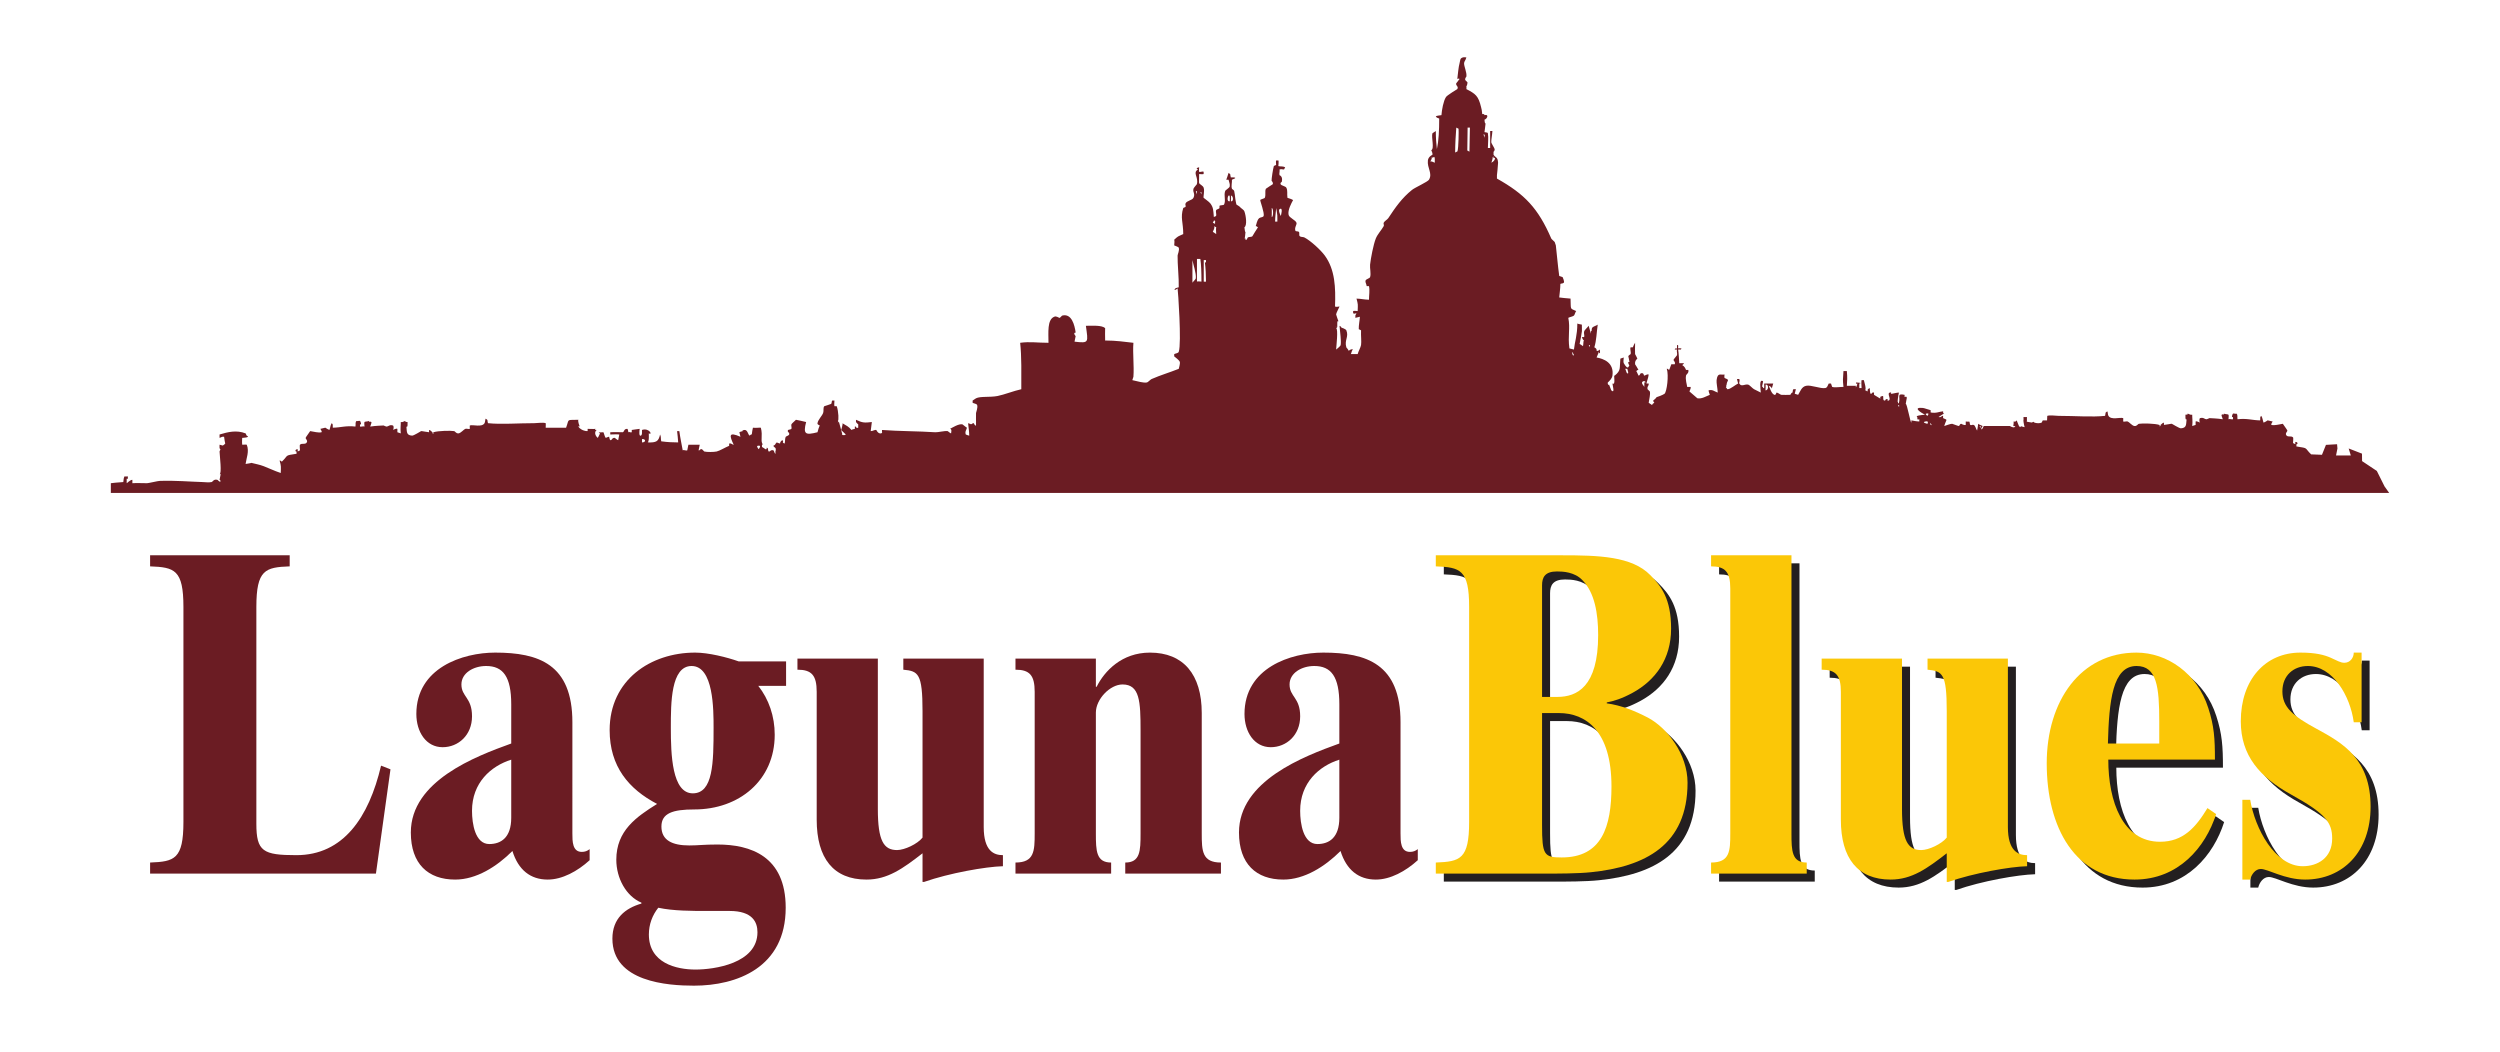 <svg version="1.2" xmlns="http://www.w3.org/2000/svg" viewBox="0 0 5896 2482" width="5896" height="2482">
	<title>LAGUNA BLU logo DEFINITIVO3_OK-svg</title>
	<style>
		.s0 { fill: #6b1c23 } 
		.s1 { fill: #231f20 } 
		.s2 { fill: #fbc707 } 
	</style>
	<g id="g8">
		<g id="g10">
			<path id="path14" class="s0" d="m354 2034.2c57.3-2.2 78.6-7.7 78.6-95.8v-507c0-88.1-21.3-93.5-78.6-95.7v-26.1h329.2v26.1c-57.3 2.2-78.6 7.6-78.6 95.7v511.4c0 65.2 15.7 74 94.3 74 111 0 171.1-89.3 199.8-211.1l22.2 8.7-34.3 245.9h-532.6z"/>
			<path id="path16" fill-rule="evenodd" class="s0" d="m1349.9 1965.6c0 18.5 0 43.5 22.2 43.5 7.4 0 13-2.1 18.5-6.5v26.1c-28.6 26.1-64.7 45.7-98.9 45.7-40.7 0-69.4-22.8-83.2-67.4-37 36.9-85.1 67.4-135.1 67.4-63.8 0-104.5-37-104.5-111 0-121.8 152.6-179.5 236.8-209.9v-92.5c0-65.3-19.4-90.3-59.2-90.3-29.6 0-58.3 16.3-58.3 43.5 0 29.4 25 30.5 25 75.1 0 44.6-32.4 72.9-69.4 72.9-38.8 0-61.9-35.9-61.9-78.4 0-108.8 109.1-144.7 185.9-144.7 102.6 0 182.1 27.2 182.1 164.3zm-144.2-174c-48.1 15.2-92.5 54.4-92.5 120.7 0 30.5 7.4 78.3 40.7 78.3 27.7 0 51.8-15.2 51.8-62z"/>
			<path id="path18" fill-rule="evenodd" class="s0" d="m1853.9 1617.5h-65.6c24.9 31.5 38.8 71.8 38.8 115.3 0 107.7-84.1 176.2-189.6 176.2-50.8 0-77.6 8.7-77.6 40.3 0 32.6 25.9 44.6 65.6 44.6 21.3 0 34.2-2.2 66.6-2.2 77.7 0 160.9 27.2 160.9 149.1 0 141.4-115.6 183.8-216.4 183.8-61.9 0-192.3-8.7-192.3-110.9 0-47.9 30.5-71.8 68.4-82.7v-2.2c-36.1-15.2-59.2-57.7-59.2-101.2 0-68.5 47.2-101.1 96.2-131.6-66.6-34.8-111.9-88.1-111.9-174.1 0-118.6 97.1-182.8 201.6-182.8 31.4 0 74.9 10.9 102.6 20.7h111.9zm-185.8 530.9c-36.1 0-80.5 0-115.6-7.6-13.9 17.4-22.2 39.2-22.2 63.1 0 67.5 64.7 82.7 110 82.7 43.5 0 146.1-14.1 146.1-88.1 0-24-12-50.1-65.6-50.1zm-37-577.7c-49 0-49 87.1-49 145.8 0 63.1 2.7 154.5 51.8 154.5 48 0 49-71.8 49-154.5 0-43.5 0-145.8-51.8-145.8z"/>
			<path id="path20" class="s0" d="m2320 1950.4c0 56.6 24 66.4 45.3 66.4v26.1c-40.7 1-126.7 16.3-185.9 37h-3.7v-67.5c-46.2 35.9-82.3 62-132.2 62-77.7 0-117.4-50-117.4-141.4v-301.4c0-39.1-12.1-52.2-45.4-52.2v-26.1h189.6v354.7c0 75 13.9 96.8 45.3 96.8 17.6 0 48.1-14.2 60.1-29.4v-298.1c0-89.2-10.1-94.6-45.3-97.9v-26.1h189.6z"/>
			<path id="path22" class="s0" d="m2394.9 2034.2c44.4 0 45.3-27.2 45.3-68.6v-334c0-39.1-12-52.2-45.3-52.2v-26.1h189.6v66.4h1.8c18.5-37 59.2-80.6 125.8-80.6 78.6 0 122.1 51.2 122.1 142.6v283.9c0 41.4 0.9 68.6 45.3 68.6v26.1h-225.7v-26.1c35.2 0 36.1-27.2 36.1-68.6v-242.6c0-68.5-1.8-108.8-42.5-108.8-29.6 0-62.9 34.8-62.9 66.4v285c0 41.4 0.9 68.6 36 68.6v26.1h-225.6z"/>
			<path id="path24" fill-rule="evenodd" class="s0" d="m3303 1965.6c0 18.5 0 43.5 22.2 43.5 7.4 0 12.9-2.1 18.5-6.5v26.1c-28.7 26.1-64.7 45.7-99 45.7-40.6 0-69.3-22.8-83.2-67.4-37 36.9-85.1 67.4-135 67.4-63.8 0-104.5-37-104.5-111 0-121.8 152.6-179.5 236.7-209.9v-92.5c0-65.3-19.4-90.3-59.1-90.3-29.6 0-58.3 16.3-58.3 43.5 0 29.4 25 30.5 25 75.1 0 44.6-32.4 72.9-69.4 72.9-38.8 0-61.9-35.9-61.9-78.4 0-108.8 109.1-144.7 185.8-144.7 102.7 0 182.2 27.2 182.2 164.3zm-144.3-174c-48 15.2-92.4 54.4-92.4 120.7 0 30.5 7.4 78.3 40.7 78.3 27.7 0 51.7-15.2 51.7-62z"/>
			<path id="path26" fill-rule="evenodd" class="s1" d="m3405.1 2053.1c57.4-2.2 78.6-7.7 78.6-95.8v-507c0-88.1-21.2-93.5-78.6-95.7v-26.1h296.9c86.9 0 165.5 2.2 209 46.8 25.9 26.1 49 55.5 49 126.2 0 71.8-37 121.8-90.6 151.2-25.9 14.1-44.4 19.6-61.1 22.8v2.2c33.3 4.4 65.7 17.4 97.1 33.7 45.3 24 93.4 86 93.4 153.4 0 148-100.8 198-227.5 211.1-30.5 3.3-79.5 3.3-104.5 3.3h-261.7zm250.6-390.6h36.1c46.2 0 96.2-23.9 96.2-145.8 0-51.1-8.3-100.1-37-129.5-18.5-19.5-46.2-20.6-60.1-20.6-28.7 0-35.2 14.1-35.2 32.6zm0 302.5c0 70.7 4.7 76.1 46.3 76.1 94.3 0 117.4-71.8 117.4-167.5 0-131.7-61-173-123.9-173h-39.8z"/>
			<path id="path28" class="s1" d="m4054.3 2053.1c44.4 0 45.3-27.2 45.3-68.6v-577.7c0-39.1-12-52.2-45.3-52.2v-26.1h189.6v656c0 41.4 0.9 68.6 36 68.6v26.1h-225.6z"/>
			<path id="path30" class="s1" d="m4754.3 1969.3c0 56.6 24.1 66.3 45.3 66.3v26.2c-40.6 1-126.7 16.3-185.8 37h-3.7v-67.5c-46.3 35.9-82.3 62-132.3 62-77.7 0-117.4-50-117.4-141.4v-301.4c0-39.1-12-52.2-45.3-52.2v-26.1h189.5v354.7c0 75 13.9 96.8 45.4 96.8 17.5 0 48-14.2 60.1-29.4v-298.1c0-89.2-10.2-94.6-45.3-97.9v-26.1h189.5z"/>
			<path id="path32" fill-rule="evenodd" class="s1" d="m4991.1 1810.4c0 99 34.2 193.7 122 193.7 54.6 0 84.2-33.7 111.9-79.4l20.4 14.1c-25 78.4-88.8 154.5-192.4 154.5-140.5 0-207.1-122.9-207.1-274.2 0-146.8 79.5-261.1 211.7-261.1 72.2 0 143.4 49 169.3 130.6 13.8 42.4 15.7 71.8 15.7 121.8zm120.2-38v-52.3c0-80.5-5.5-130.5-53.6-130.5-56.4 0-64.8 81.6-67.5 182.8z"/>
			<path id="path34" class="s1" d="m5307.3 1905.1h18.5c11.1 67.4 58.3 156.7 123.9 156.7 35.2 0 69.4-19.6 69.4-65.3 0-38.1-15.7-58.8-96.2-103.4-74.9-41.3-119.3-92.4-119.3-173 0-99 58.3-162.1 140.6-162.1 36.1 0 56.4 5.5 71.2 12 14.8 6.5 23.1 12 32.4 12 13.8 0 22.2-12 22.2-24h18.5v164.3h-18.5c-8.4-63.1-50-132.7-108.2-132.7-33.3 0-60.1 21.8-60.1 59.8 0 37 24 57.7 80.4 88.2 62 33.7 127.6 70.7 127.6 183.8 0 106.6-65.6 171.9-154.4 171.9-48.1 0-87.9-25-104.5-25-13 0-22.2 13-25 25h-18.5z"/>
			<path id="path36" fill-rule="evenodd" class="s2" d="m3386.2 2034.2c57.4-2.2 78.6-7.7 78.6-95.8v-507c0-88.1-21.2-93.5-78.6-95.7v-26.1h296.9c86.9 0 165.5 2.2 209 46.8 25.9 26.1 49 55.5 49 126.2 0 71.8-37 121.8-90.6 151.2-25.9 14.1-44.4 19.6-61.1 22.8v2.2c33.3 4.4 65.7 17.4 97.1 33.7 45.3 24 93.4 86 93.4 153.4 0 148-100.8 198-227.5 211.1-30.5 3.3-79.5 3.3-104.5 3.3h-261.7zm250.6-390.6h36.1c46.2 0 96.2-23.9 96.2-145.8 0-51.1-8.3-100.1-37-129.4-18.5-19.6-46.2-20.7-60.1-20.7-28.7 0-35.2 14.1-35.2 32.6zm0 302.5c0 70.7 4.7 76.1 46.3 76.1 94.3 0 117.4-71.8 117.4-167.5 0-131.7-61-173-123.9-173h-39.8z"/>
			<path id="path38" class="s2" d="m4035.4 2034.2c44.4 0 45.3-27.2 45.3-68.6v-577.7c0-39.1-12-52.2-45.3-52.2v-26.1h189.6v656c0 41.4 0.9 68.6 36 68.6v26.1h-225.6z"/>
			<path id="path40" class="s2" d="m4735.4 1950.4c0 56.6 24.1 66.4 45.3 66.4v26.1c-40.6 1-126.6 16.3-185.8 37h-3.7v-67.5c-46.3 35.9-82.3 62-132.3 62-77.6 0-117.4-50-117.4-141.4v-301.4c0-39.1-12-52.2-45.3-52.2v-26.1h189.5v354.7c0 75 13.9 96.8 45.4 96.8 17.5 0 48-14.2 60.1-29.4v-298.1c0-89.2-10.2-94.6-45.3-97.9v-26.1h189.5z"/>
			<path id="path42" fill-rule="evenodd" class="s2" d="m4972.2 1791.5c0 99.1 34.2 193.7 122 193.7 54.6 0 84.2-33.7 111.9-79.4l20.4 14.1c-25 78.4-88.8 154.5-192.4 154.5-140.5 0-207.1-122.9-207.1-274.1 0-146.9 79.5-261.2 211.7-261.2 72.2 0 143.4 49 169.3 130.6 13.8 42.4 15.7 71.8 15.7 121.8zm120.2-38v-52.3c0-80.5-5.5-130.5-53.6-130.5-56.4 0-64.8 81.6-67.5 182.8z"/>
			<path id="path44" class="s2" d="m5288.4 1886.2h18.5c11.1 67.5 58.3 156.7 123.9 156.7 35.2 0 69.4-19.6 69.4-65.3 0-38.1-15.7-58.8-96.2-103.4-74.9-41.3-119.3-92.4-119.3-173 0-99 58.3-162.1 140.6-162.1 36.1 0 56.4 5.5 71.2 12 14.8 6.5 23.1 12 32.4 12 13.8 0 22.2-12 22.2-24h18.5v164.3h-18.5c-8.4-63.1-50-132.7-108.2-132.7-33.3 0-60.1 21.8-60.1 59.8 0 37 24 57.7 80.4 88.2 62 33.7 127.6 70.7 127.6 183.8 0 106.6-65.6 171.9-154.4 171.9-48.1 0-87.9-25-104.5-25-13 0-22.2 13-25 25h-18.5z"/>
			<path id="path46" fill-rule="evenodd" class="s0" d="m5634.7 1162.6h-5373.3v-23c6.2-0.9 14.6-1.6 29.4-2.7 1.4-8.8 0.2-6.9 2.7-13.4 1.9 0.7 6 0 8 0-0.7 2.2 2.2 7.2-2.7 5.4v10.7c0.9 0.2 7.9-8 13.4-8v8c8.1-0.7 26.7 0 34.7 0 3.8-0.1 25.4-5.3 29.4-5.4 36.4-1.4 72.4 1.9 101.5 2.7 8.6 0.2 13 1.5 21.3 0 2.5-0.5 4.8-7.6 13.4-5.3 1.6 0.4 3.3 4.1 8 5.3-2.9-1.5 2-3-2.7-5.3 0 0 2.1-10.6 2.7-13.4-0.9 0-1.8 0-2.7 0 5.7 0 0.4-43.6 0-53.4 0 0 1.3-4 2.1-4.2 0.2 0.5 0.4 1 0.6 1.5-0.1-1.2-0.3-1.6-0.6-1.5-0.9-1.9-2.1-3.8-2.1-3.8-0.4-1.7 0.2-6.5 0-8 7.3 1.1 5.8 3.8 10.7 0l2.7-2.7c-0.2-1.4-2.4-10.7-2.7-16-5.4-0.8-5.7 1.1-10.7 2.6 0.1 0 0-7.6 0-8 20-5.9 39.7-11 61.4-2.6 0.7 0.2 1.8 4.9 2.7 5.3 10.1 4.4-9.7 5.3-10.7 5.3 0 0-0.8 10 0 16.1 0.9 0 10.5-0.5 10.7 0 6.6 15.2-1.1 32.9-2.7 45.4 2.3-0.3 14.5-2.2 13.6-2.6 10.4 2.7 18.9 4 29.2 7.9 13 4.9 23.9 10.6 40.1 16 0.5-15 1.2-16-2.7-29.3 1.6-1.1 4 2 5.3 2.6 16.7-15.9 4.8-14.1 34.7-18.7v-5.3c-3.1 1.2-4.6-5.4 2.7-5.4v5.4c0 0 4.9-2.5 5.4-2.7 0-2.1-1.3-12.3 0-13.3 4.5-4.5 12.4 0.5 16-5.4 2.8-4.7-3.1-8.4-2.7-10.7 0.3-1.8 8.8-12.7 10.7-16 8.7 1.2 19.4 4.6 26.7 2.7 2.3-0.7-2.7-8-2.7-8 19.2-3.9 6-4 21.4 2.6 2.4-5.9 1.8-9.9 5.3-16 4 2.8 2 4.7 2.7 10.7 19.7-0.4 30.5-5.3 53.4-2.7 1.1-6.3-1.1-10 2.7-13.3 1.9 1.3 5.9-0.9 8 0 1 0.3 4.9 10.8 0 8v5.3c2.8 1 8-1.5 10.7 0 0-2.1-1.2-8.9 0-10.7 0.8-1.4 9.8-1.3 10.7-2.6 1.6 5.9 1.1-0.4 5.3 2.6 1.5 1-2.1 8.7-2.6 10.7 15.6-2.1 21.5-1.9 31.9-2.6-1.4 0.1 6.8 2.6 5.4 2.6 6.7 0.3 7.4-5.1 16.1-2.6 2.6 0.6 2.4 9.4 0 10.6 3-0.9 7.9-4.1 10.7-2.6 0 0 0 7.6 0 8 0 0 6.2 2 8 2.7-1.4-11.4 0.3-21.3 0-26.8 4.6 1 6.1-1.3 10.6-2.6 1.1 4.6 1 1.4 5.4 2.6-0.2 1.3 1.1 14.2-2.7 10.7 1.4 11.3-1.1 20.6 13.4 21.4 4 0.2 20.9-10.7 21.3-10.7 1.7-0.3 13.1 2.3 18.7 2.7v-5.4c3.4 0.1 6 4.3 8.1 5.4 0 0.9 0 1.8 0 2.7 7 1.6-1-1.5 2.6-2.7 10-3.5 40.5-4.1 48.1-2.7 3.3 0.5 4.3 5.8 10.7 5.4 5.3-0.5 12.7-9.6 16-10.7 2.9-1.1 7.8 1.1 10.7 0 0-0.5-0.5-8 0-8 7.6-2.6 28.1 5.1 34.7-5.4 1.8-3.1 1.1-8.3 2.7-10.7 6.7 5.1 2.6 0.8 5.3 10.7 30.1 3.3 71.9 0 109.5 0 7.4 0 19.9-2.3 26.7 0 0.5 0.1 0 9.8 0 10.7 16.6 0 31.4 0 48.1 0 8.2-22.3-0.3-17.5 29.4-18.7-3 1.2 2.4 15.1 2.7 16-8.5-4.9 2 11.3 18.7 10.7v-5.3c5.6 0 12.9 0.7 18.7 0-3.6 3.3 2.6 2.6 2.6 2.6-6.8 5.6-2.6 14.9 2.7 18.7 0.1-0.4 3.8-6.9 5.3-10.6-9-3 5.1-2.3 8-2.7 2.4 5.4 2.4 9.2 5.4 13.3 2.4-0.9 7-3 8-2.6 0 0 1.5 7.7 2.7 8 4.7 0.7 3.6-6.2 10.7-5.4 0.7 0.1 5.6 5.1 8 5.4 0 0 2-9.7 2.6-13.4-7.1-0.8-14.1 0-21.3 0v-5.3c8.2-0.7 28.9 0.1 29.4 0 4.6-1.8 2.2-8 10.6-8 1.8-0.1 1.9 5.6 2.7 8 2.9-1.7 4.9 1.4 8 0v-5.4c7.5-0.8 8.6-1.6 18.7-2.6-0.8 4.8-2.2 18 2.7 16 3.4-1.4 2.7-8 2.7-8v-5.4c16.9-5.9 26.3 13.1 16 8.1 0 0 1.4 19.8-2.7 21.3 20.7 0.7 25.8-2.3 29.4-18.7 2.9 6.3 1.2 9.1 2.7 16.1 17.8 2.4 24.8 2.2 40 2.6-1.1-14.8-1.1-12.9-2.6-26.7h5.3c2 15.3 5.5 31.5 8 45.4 2.3-2 8.1 1.5 10.7 0l2.7-13.3c2.6-0.1 26.7 0 26.7 0 0 0-2.2 10.9-2.7 13.3 4.1 0.9 1.8-3.7 8-2.7l5.4 5.4c6.4 1.7 22.7 1.4 29.3 0 7.6-1.8 19.5-9.4 29.4-13.4v-5.3c5.7-1.5 7.9 3.3 10.7 2.7-10-21.2-12.7-31.3 16-18.7-0.6-2.4-2.6-10.7-2.6-10.7 2.3-1.5 6-2 8-2.7-3.1-1.4 3.5-3 5.3-2.7 6.3 1 6.8 10 10.7 13.4 1.1-0.6 3.9-3.8 5.3-2.7 1-7 1.5-11.7 2.7-16 9.5 0.9 13.1-0.5 18.7 0 5.3 19.7-2.2 32.9 5.4 40.1-4.1-3-2.5 4.1-2.7 5.3 2.7 1.2 7.9 5.3 8 5.3 6.1 1.5 0.1-6 5.3-2.6 1.3 0.8 0.6 7.4 2.7 8 3.4 0.9 4.2-4.9 10.7-2.7 2.5 0.8 1.7 6.8 5.3 8-1.6-8.7 2-5.6 0-13.3-0.1-0.7-4.7-3-5.3-5.4 6.3-3 3.6-4.1 8-8 2 0.7 7.6 2.9 8 2.7 0 0-0.6-5 5.4-8 5.1 4.3-3.5 4.7 5.3 8 1.8-4.8 0-10.7 2.7-16 0.5-1.1 7.5-3 8-5.4 1.3-6.6-5.3-4.1-2.7-10.7 0.2-0.5 7.4-1.2 8-2.6 1.2-2.9-1.1-7.8 0-10.7 0.6-1.9 8.8-8.4 10.7-10.7 11.7 2.2 11.4 2.4 24 5.3-7.6 29.3-1.4 31.3 26.8 24.1 2.5-9.5 2.5-9 5.3-16-1.7-1.4-6-1.8-5.3-5.4 1.4-8.3 10.6-16.9 13.3-24 1.9-5.1-0.5-12 2.7-16 0 0 14.4-4.5 16-5.4 2-1.2 1.2-7 2.7-8h5.3c0 4.5-1 8.8 0 13.4h5.4c4.5 12.7 5 34.7 2.6 34.7 4.4 2.1-5.1 4.4 2.7 2.6 3 11.7 5.4 20.2 8 29.4-6.5 1.8 14.5 3.1 5.4-2.6-1-0.6-8.1-8.1-8.1-8.1 0-0.4 4.2-14 3-15.8 9.4 5.8 14.4 7.5 21.1 15.8 2.1-1 3-1.8 8-2.6v-5.4c4.9-1.2 0.9 4.9 8 2.7 0-0.4-0.2-8 0-8-1.2-0.3-5.3-5.4-5.3-5.4v-5.3c15.7 7.3 19.8 7.3 37.4 5.3-1.2 11.1-1.5 11.2-2.7 21.4 4.7 0.3 9.4-3.7 13.3-2.7 0 0 3.7 9.1 10.7 8.1 4.9-0.9 1.9-3.7 2.7-8.1 38.5 3 87.6 2.8 125.5 5.4 7 0.4 21.5-3.7 29.4-2.7 0.8 0.1 5.6 5 8 5.4-0.3-1 3-10.5-2.6-10.7 5.7-2.9 20.3-12.4 29.3-10.7 0.6 0.1 8.5 7 10.7 8-1 4.8-5.4 9.5-2.7 16 0.3 0.6 8.1 2.7 8.1 2.7 0-10.4-2.2-23-2.7-29.4 0 0 7.1 2.1 6.2 2.6-0.2 0-0.4 0.1-0.6 0.1q0.5 0 0.6-0.1c4.3-0.2 3.7-3.3 7.1-2.6 0.8 0.1 2.3 6.9 5.4 5.4 0.1-0.1 0-7.7 0-8.1 0.2 3-0.4-15.1 0-21.3 0.1-1.9 4.7-12.5 2.7-18.7-1.1-3.3-7.6-3.6-10.7-5.4v-5.3c3.6-2 6-4.4 8-5.3 10.2-5.2 32.1-1.9 50.7-5.4 15.7-3.1 38.2-12.1 56.1-16 0-36.1 0.9-77.7-2.7-109.5 23.2-3.2 39.9 0 66.8 0 0-24.2-3.4-54.3 13.4-61.4 5.9-2.6 10.4 2.9 13.3 2.6l5.4-5.3c22.5-6.1 29.5 22.1 32 40-7.3 0-0.3 8.6 0 8.1-0.2 0.8-2.7 13.3-2.7 13.3 34.9 4.1 32.1 2.2 26.8-37.4 14.8 0 36.9-1.9 45.4 5.4 0 0-0.5 26.2 0 29.3 25.4 0 46.3 3.1 66.7 5.4-2 24.5 1.9 54.3 0 80.1l-2.6 8c13.3 2.8 26 7.1 34.7 5.4 2.1-0.5 8.7-7.3 10.7-8 22.5-9.8 41.3-15 64.1-24.1 0 0 3.6-12.1 2.6-16-1.1-4.6-10.3-10.5-13.3-13.4v-5.3c3.3-1.9 9.4-1.9 10.7-5.4 7-20.3-1.7-145.4-2.7-149.5-2.9 0.9-3.3 4.6-8 2.7 7.8-4.6-5.1-1.1 10.7-5.4 0.7-20.2-3.2-56.5-2.7-74.8 0-2.9 4.8-12 2.7-18.7-0.6-1.6-9.1-4.6-10.7-5.3 0-3.6 1.3-10 0-13.4 10.1-9.2 7.4-6.8 21.3-13.3 0-28.1-7.2-38.2 0-61.4 0.2-0.8 5-1.9 5.4-2.7 1.2-3.2-1.3-4.9 0-8 2.4-6.6 15.8-7.5 18.7-13.4 4.7-10.2-2.1-12.3 0-21.4 0.3-1.8 7.8-10.3 8-10.6 4.6-17.2-10.8-26.7 2.7-34.8-6.6-3.5-1.1-3.9 2.7-5.3 0 1.1-0.9 10.2 0 10.7 2.5 1.5 8.1-1.9 10.6 0v5.3c-2 1.1-8.5 0-10.6 0 0.2 6.9-0.6 19.9 0 21.4 1 2.7 9.1 6.1 10.6 10.7 2.8 8.6-1.3 21.2 0 24 0.3 0.6 13.2 9.4 16 13.4 7 9.7 6.6 14.8 8.1 32 0.1-0.7 5-1.8 5.3-2.7 1.4-3.7-1.4-9.5 0-13.3 0.8-2.4 7.2-3.1 8-5.3v-5.4c1.9-1.5 9.8-1.1 10.7-2.7 4.9-9.5-1.1-21.3 2.7-32 0.8-2.5 10-7.3 10.7-10.7 1.1-6.4-1.5-9.9-2.7-16h-5.4c0-0.3 4.1-10.6 5.4-16.1 6.5 5.1 2.6 0.8 5.3 10.7 10.9-0.4 15.6 0.7 2.7 5.4 0.5 6.4-2.2 15.3 0 21.3 0.3 1.2 4.4 2.5 5.3 5.4 1 3.2 1.8 11.8 2.7 18.7 0 0 1.8 11.5 2.7 13.3 0 0 7.2 4.2 8 5.4 2.3 3.3 9 6.2 10.7 10.7 3.8 10.4 6.7 33.3 0 37.4 0.1 0.6 1.6 14.5 2.6 10.6-0.6 3-0.9 14.6-2.3 15.9 5-2.1-1.2 4.2 5 2.8 0 0 2.5-5.2 2.7-5.3 2.9-1.9 7.8-0.5 10.7-2.7 0-0.1 11.6-19.3 13.3-21.3-1-0.5-4.4-3.6-5.3-2.7 1.7-3.9 2.7-13.8 8-18.7 2.4-2.3 9.7-2 10.7-5.4 2.1-7.7-8.5-34.8-8-37.4 0.2-1.8 9.9-3.6 10.7-5.3 3-7.7-0.4-15.3 2.6-21.4 0.3-0.6 16.1-10.6 16.1-10.6 1.8-4.3-2.7-8-2.7-8-0.3-4.6 3.2-27.8 5.3-34.8 0.1-0.6 4.4-2.2 5.4-2.7 0-2.8-0.9-8 0-10.6h5.3c1.3 1.1 0 11.4 0 13.3 6.7 1.4 9.9-0.2 16 2.7-0.1 0-2.4 4.7-2.6 5.3-8.3-0.5-4.3-1.4-10.7 0 1.1 3.9-1.3 9.5 0 13.4 0.1 0.3 8.6 2.2 5.3 16-0.1 0.5-4.2 0.8-2.6 5.4 0.9 3 11.5 4.6 13.3 8 3.8 6.8 1.3 14.7 2.7 24 3.8 1.3 9.9 3 13.3 5.3-3.6 6.6-13.1 23.8-10.6 34.8 1.5 7.1 16.4 12.2 18.6 18.7 1.5 4.5-5.2 10.6-2.6 18.7 0.7 2.3 6.4 1 8 2.6 3 3-0.8 8 2.7 10.7 2.7 2.1 7.6 1.1 10.6 2.7 14.5 7.5 38.5 29.5 48.1 42.7 24.3 33.3 25.7 75.3 24.1 120.2 6.4 1.7 4.7 0 10.6 0-2 4.9-7.8 15-8 18.7-0.1 0.6 5.4 16 5.4 16-5 0.9-1.6 1-2.7 5.4 0.1 0 0 7.6 0 8-0.3 0-0.5 0-0.8 0-1.9-0.8-7.1-0.1 0 0 1 0.4 1.1 1.2-1.9 2.7 5.3 2.6 0.4 42.7 0 50.7 0.1-0.3 10.1-7.6 10.7-10.7 1.7-10.3-1.5-29.9-2.7-45.4 5 1.9 4.7 5.7 5.4 5.4-2.4-2.3 9.4 2.3 10.7 5.3 6.4 15.6-5.1 23 0 40.1 0.3 1.3 4.1 3.9 5.3 8 3.7-1 4.4-4.8 10.7-2.7-3.4 1.3-3.5 7.3-5.4 10.7 4.2 0 11.6-0.4 16.1 0 1.5-6 7.1-15.8 8-21.4 1.3-8.5-0.6-20.4 0-34.7-0.6-0.3-5.4-2.7-5.4-2.7-0.5-7.5 2.5-23.4 2.7-29.3-2.6 0.5-10.7 2.6-10.7 2.6v-5.3c-0.5-0.2 2.4-4.9 2.7-5.4-6.3 0-1.2 2.1-8 0v-5.3c1.9-1.2 8.4 0 10.7 0 0.6-16.8 1.1-14.6-2.7-29.4 11.9 0.4 15.4 2.1 29.4 2.7 0-10.4 2.2-22 0-32.1h-5.4c-1.1-6.8-3.9-9-2.6-13.3 0.8-3.2 9.5-4.9 10.6-8 2.7-8-0.9-21.1 0-29.4 1.6-15.2 7.9-47.6 13.4-61.4 3.8-10 13.8-20.5 18.7-29.4 1.5-2.9-1.2-5 0-8 1.3-3.4 8.6-7.6 10.7-10.7 17-25.8 32.5-47.9 56.1-66.8 6.9-5.6 36.9-18.9 40-24 8.9-15-4.6-27.5-2.6-45.4 0.9-9.1 10.7-13.4 10.7-13.4 1.1-3.7-2.7-10.7-2.7-10.7 7.9-4-0.3-30.5 2.7-40l8-5.4c0 15.6 1 30.6 2.6 42.8 4.3-20.8 5.4-44.3 5.4-72.2-3.6-1.8-6.5-1.4-8-5.3 4.2-1.9 6.6-1.5 13.3-2.7 1-13.1 4.6-33.3 10.7-42.7 2.7-4.3 26.7-18.7 26.7-18.7 3.7-6.7-3.7-7.3-2.7-13.4 0 0 7.4-9.4 8.1-10.6-4.1-1 0.7-1.4-5.4 0 1.3-10.2 2.8-28.4 5.4-37.4 2-7.9 0.7-11.2 8-13.4 2.1-0.7 5.9 0 8 0-1.7 7-5 9.1-5.4 13.4-0.6 7.4 7.1 22.3 5.4 32-0.2 0.4-3.7 3.5-2.7 8l5.3 5.4c0.3 1.4-1.7 11.4-2.6 8 0 0.6 0.5 7.7 0 8 21.5 11.2 28.3 15.7 34.7 42.7 1.3 6 1.8 5.8 2.7 16.1 4.7 1.2 3.6-2.1 5.3 2.6 10.9-3 6.8 8.8 0 10.7 0 0.1 0.7 12.4 2.7 8-0.6 7.9-2.4 17.1-2.7 21.4 2.7 0.9 7.6 0.3 8 2.7 1.9 10.5 0 23.9 0 34.7h5.4c0-13.5 0-26.6 0-40.1h5.3c-0.4 8.3-3.1 22.6-2.7 26.7 0.3 2.8 7.6 13.3 8 16.1 0.4 2.3-2 7.6-2.6 5.3 0 0.3 0 8 0 8 4.9 7.5 9.8 4.5 10.7 18.7 0.1 4.4-2.7 29.4-2.7 29.4 0 0.3 0 8 0 8 65.5 36.8 97.1 69.7 128.2 141.6 0.7 1.5 7.6 7.1 8 8 0.4 1 2.7 8 2.7 8 1.9 15.3 4.7 48.5 8 72.1l8 2.7c0.5 0.8 5 11.4 2.7 13.3-3.2 2.4-3.4 1-8 2.7 0 11.3-2.2 24.6-2.7 32 5.8 0.5 17 2.3 26.7 2.7 1.1 27.6-1.9 22.3 13.3 29.4-1.6 1.1-3.7 9.5-5.3 10.7-3.8 2.7-10.2 3.4-13.3 5.3 5 24.6-1.5 42 2.6 72.1l10.7 2.7c1.9-18.3 8-33.5 8-61.4 1.4 1 9.9 2.4 10.7 2.6 0 0 0.3 17.8 0 16.1-1.7 11.7-3.1 19.1-5.3 29.4 0.6 0.5 7.8 4.7 8 5.3 1.3-6.6 0.3-9.2 2.2-14.8-1.7 3.2-4.9-6.6-4.9-6.6h5.4c1.3-4.7-1.5-8.7 0-13.3 0.9-3.6 8.2-9.5 10.6-13.4 0.7 3.6 4.8 15.5 5.4 18.7v-5.3c3.9-3.2 0.3-3.4 2.6-8 2-4.1 10.1-5.2 13.4-8.1-2.8 19.1-2.9 37.5-8 53.5 7.7 4.1 4.7 7.6 5.3 8 3.9 2 5.9-2 8-2.7-0.5 0.5 0.5 7.8 0 8-6.3 2.7 0.3-1.2-2.6-2.7-0.6 1.6-3.7 10-5.4 13.4 16.5 2.9 41.6 12.1 37.4 42.7-1 6.9-6.5 12.1-10.7 16.1-1.5 1.4 1 8.3 2.7 5.3l5.3 13.4c9.2 8.5 3.1-11 2.7-16.1 8.9 5 1.5-21.9 5.4-18.7 15.3-12.6 11-16.4 13.3-40l8-2.7c0 3.2-1.6 10.7 0 13.4 11.4 19.7 11.4 5 13.4 5.3-1.1-0.8-5.9-9.8 0-8-0.3-3-2.4-13.4-2.7-13.5 0.7-2.8 4.9-4.1 5.4-5.2 1.6-5-1.9-11.1 0-16h5.3c2.3-6.2 3.2-7.1 5.3-10.7v5.3c0 0-0.5 16.8 0 21.4 0 0 5.7 10.3 5.4 10.7-3.4 3.1-6.2 6.1-5.4 13.3 0 0 5.8 8.7 8.1 13.4-1.4-1.2-4.3 2.1-5.4 2.7 1.3 0.6 4 8.5 5.4 10.6 3.8-0.2 3.5-4.8 5.3-5.3 7.9-2.4 6.7 5.1 8 5.3 2.4 0.5 5.2-3.7 10.7-2.6-1.4 10.2-3 11.2-5.3 21.3h5.3c0.5 7.1-4 5-2.7 13.4l5.4 5.3c1.8 7-1.6 18.3-2.7 26.7l8 5.4c1.3-4 2.7-3.3 5.3-5.4-0.5-1-3.5-4.2-2.6-5.3 0.6-0.8 6.2-4.6 7.9-7.9 1.2-0.1 15.5-5.4 18.8-8.1 5.4-4.9 10.4-43.3 5.3-58.8 1.2-1.2 4.3 2.1 5.4 2.7 2.6-4.8 2.8-7.7 5.3-13.4h8c2.5-5.6-3.1-7.6-2.7-10.7 0.2-1.4 7.7-9.4 8.1-10.6 1.1-4.8-1.3-8.7 0-13.4h-5.4c2.5-5.2-0.2-1.2 5.4-2.7 0-0.4 0-8 0-8 4.9 0 1.9 4.1 2.6 8 1.5-0.9 6.4 0 8 0-1.5 4.7-3.1 1.8-8 2.7 1.5 6.1 2.7 32.1 2.7 32.1 0.2 0.4 9.8 0 10.7 0 1.2 2.6-5.3 3.7-2.7 5.3 4.4 2.6 6 6 8 10.7h5.4c1.8 7.8-4.6 9.6-5.4 13.3-2 9.5 2.2 21.2 2.7 26.7 0.3 0 7.9-0.1 8 0 1.4 2.9-1.7 7.5-2.7 10.7 1.5 1 18.7 16.1 18.7 16.1 10.6 2.1 21-5 29.4-8.1-0.5-1.5-3.7-10.4-2.7-10.6 9.1-2.8 14 3 21.4 5.3-0.4-9.9-3.5-23.2-2.7-29.4 2.5-19.1 9.5-11.2 18.7-13.3 0 1.5-0.9 6.5 0 8 0.8 1.3 7.5 2.2 8.1 5.3 0.4 2.4-3.7 5.2-2.7 10.7-2.4-2.2 0.1 6.6-2.7 8 6.3-1.7-0.8 3 5.4 2.7 5.9-0.4 18.3-10.8 24-13.4-0.8-3.2-2.9-10.1-2.7-10.6h5.4c2 5.5-1.2 8.6 0 10.6 5 9 13.4 0.5 21.3 2.7 2.9 0.8 10 8.9 13.4 10.7 5.7 3.1 11.1 5.3 16 8-0.4-8.3-4.8-33.6 5.4-26.7 0.4 0.2-2.1 10.8-2.7 13.3 3.2-2.8 1.3 4.4 5.3 2.7 0.4-0.2 0-9.8 0-10.7 10.9 0.4 14.3-0.3 21.4 0-6.8 20.9 0.8 8-10.7 5.4 3.3 6.5 6.4 18.7 13.4 21.3 3.8 1.5 3.8-5 5.3-5.3 1.9-0.4 9.7 5.3 10.7 5.3 1.2 0.1 19.6 0.5 21.4 0 1.4-0.4 1.7-5 5.3-5.3 1-3 0.2-7.3 2.7-8h5.3c0 0-2.2 8.3-2.7 10.7l8 2.6c5.2-8.4 8.1-19 18.8-21.3 11.3-2.6 33.9 7.4 45.3 5.3 5.3-1 5.7-7 8.1-10.7h5.3l2.7 8c5.9 2.2 19.2-0.1 26.7 0-1.9-18.8-1.3-16.5 0-37.3 0 0 7.6 0 8 0 1.4 15.2 0.8 23.1 0 34.7 10.3 0.1 9.8-0.2 21.4 0-2.2 10.8 5.6-6.7 2.6-5.4-5.2 2.3-0.5-1.5-2.6-2.6 2.1 0.3 17.6 1.1 8 2.6 0 0 0 10 0 10.7h5.3c0-5.7-1-13.1 0-18.7h5.4c0.2 1.9 7 21.8 2.6 24.1 1.8-0.8 3.8 1.8 5.4 2.6 3.4-3-3-2.2 5.3-8 1.6 1 0.4 11.8 2.7 13.4 3 2.1 2-4.5 8-2.7v5.3c4.4 2.3 10.3 6.6 13.3 8.1q1.4 0 2.7 0c-5.4-4.3 5.1-5.3 5.4-5.4 1 4.1-0.8 9.7 2.6 10.7 5 1.3 1-5.2 8.1-2.7 2.2 0.8-3.4 5.3 2.6 2.7 6.8-3-5.2-16.9 2.7-18.7 7.3-1.7-2 3.7 5.3 2.7 7.6-1.2 10-2.5 16.1-2.7-1.9 6.1-4 26.2-2.7 21.4 0 0 1.1 7.4 2.7 2.6 4-13.2-6.3-22.9 13.3-18.7v5.4c9.1-4.6 3.5 6.8 2.7 16 3.3 0 10.3 42.7 13.3 44.2v-5.3c7 1 9.5 2.2 18.7 2.6v-5.3c-7.6 2.6-2.9-3.8-5.3-5.3-4.7-3.2 11.6-4.8 18.7-5.4-9.6-4.7-30.4-18.2-5.3-16 3.4 0.2 13 4 18.6 5.3v5.4c13.1 2.6 20.5-2.1 29.4-2.7 1.2 4.4-2.1 4.1 2.7 5.3-4.1 1.5-9.9 6.3-13.4 8.1 6.2 2 7.7-3.7 10.7-2.7v5.3c12 6 8.2 0.2 2.7 18.7 2.8-0.7 14.3-5.4 18.7-5.3 0.7 0 14.5 5.6 16 5.3 1.4-0.3 1.7-5.1 5.4-5.3 0 0 6.5 4.1 10.6 2.7 0.1-0.1 0-7.7 0-8.1 1.6 0 6.5 0.9 8.1 0 1.9 1.4 1 7 2.6 8.1 2.5 1.6 5.1-1.2 8 0 4.2 1.5 5.3 10 8.1 13.3 0.5-2.8 2.1-9.6 2.6-16 3 2.5 7.2 3.6 10.7 5.3-0.3 0.9-5.3 5.8-2.7 8 3.4-1.7 3.6-7.1 5.4-8 0 0 55.6-0.2 61.4 0 0 0 6.8 4.5 10.7 2.7 5.7-2.8-2.7-2.7-2.7-2.7 1.1-6.1 1-9.2 0.6-10.7 0.8 0.4 2.3 0.5 4.8 0l2.6-2.6c1.5 4.5 5.4 13.3 5.4 13.3l2.6 2.7 2.3-2.2c1.1 0.7 7.9 2.1 8.4 2.2-2.1-6.6-3.6-19.5-2.6-16 0-0.4 0-7.9 0-8 0.6 0.5 7.1 0 8 0-0.1 0 0 9.9 0 10.6-6.1-0.5 7.7 2.2 13.3 2.7-2.9-0.5 0.4-1.5 3-2.1-2.6 1.5 9.3 5.5 18.4 2.1l2.7-5.3h10.1l0.5-10.7c6.9-2.3 19.4 0 26.8 0 37.6 0 79.4 3.3 109.5 0 2.7-9.9-1.4-5.6 5.3-10.7 1.6 2.4 0.8 7.6 2.7 10.7 6.6 10.5 27.1 2.8 34.7 5.3 0.5 0.1 0 7.5 0 8 2.9 1.2 7.7-1 10.7 0 3.3 1.1 10.7 10.3 16 10.7 6.3 0.4 7.4-4.8 10.7-5.3 7.6-1.4 38-0.8 48.1 2.7 3.5 1.1-4.4 4.3 2.6 2.6 0-0.8 0-1.7 0-2.6 2.1-1.1 4.7-5.3 8.1-5.4v5.4c5.6-0.4 17-3.1 18.6-2.7 0.5 0 17.4 10.8 21.4 10.7 14.4-0.9 11.9-10.1 13.4-21.4-3.8 3.4-2.5-9.4-2.7-10.7 4.4-1.2 4.3 1.9 5.3-2.7 4.6 1.4 6.1 3.6 10.7 2.7-0.3 5.4 1.4 15.4 0 26.7 1.8-0.6 8-2.6 8-2.6 0-0.5-0.1-8.1 0-8.1 2.8-1.5 7.7 1.8 10.7 2.7-2.4-1.2-2.6-10 0-10.7 8.7-2.4 9.4 2.9 16 2.7-1.4 0 6.9-2.5 5.4-2.7 10.5 0.8 16.4 0.5 32 2.7-0.5-2-4.1-9.7-2.6-10.7 4.2-3 3.7 3.3 5.3-2.7 0.9 1.4 9.8 1.3 10.7 2.7 1.1 1.8 0 8.5 0 10.7 2.6-1.5 7.8 1 10.7 0v-5.3c-5 2.8-1-7.7 0-8.1 2.1-0.8 6.1 1.4 8 0 3.8 3.4 1.6 7.1 2.6 13.4 23-2.6 33.8 2.3 53.5 2.7 0.7-6-1.3-8 2.6-10.7 3.6 6.1 3 10.1 5.4 16 15.4-6.6 2.2-6.5 21.4-2.7 0 0-5.1 7.4-2.7 8.1 7.3 1.9 18-1.5 26.7-2.7 1.9 3.2 10.4 14.2 10.7 16 0.4 2.3-5.5 5.9-2.7 10.7 3.6 5.8 11.4 0.8 16 5.3 1.3 1.1 0 11.3 0 13.4 0.4 0.2 5.4 2.7 5.4 2.7v-5.4c7.3 0 5.7 6.5 2.6 5.4v5.3c30 4.6 18.1 2.8 34.8 18.7l25.5 1 9.4-23.4 26.2-1.5 0.9 10-3.3 16.5h34.8l-5-16.5 31.4 12.2 0.2 17.6 34.8 23.2 18.2 36.5zm-424-176.5q0 0 0 0 0 0 0 0zm-438.1-2.6q0 0 0 0 0 0 0 0zm-865.3-46.9q-0.1 0.1-0.1 0.1-0.2 0 0.1-0.1zm-66.8-96.2q0-0.1 0-0.1 0 0.1 0 0.1zm-104.2-40q-0.2 0.6-0.4 1.2 0.2-0.5 0.4-1.2zm-801.2-237.7q0.1 0 0.3-0.2-0.2 0.1-0.3 0.2zm-398 229.7q0 0 0 0 0 0 0 0zm-248.4 208.3q0.2 0 0.3 0-0.1 0-0.3 0zm-301.8-2.7q0.2 0 0.3 0.2-0.1-0.1-0.3-0.2zm-1081.7 5.4q-0.1 0-0.1 0 0 0 0.1 0zm-312.5 88.1q0.1 0 0.2 0.1-0.1-0.1-0.2-0.1zm4075.8-86.7l2.7 5.4c-1.1-3.7 2.5-5.4-2.7-5.4zm-117.5-8c1.5 0.8 1.1 4.5 2.6 5.4 4.8 2.3-0.7-4.5-2.6-5.4zm-5.4-16q0 0 0 0 0 0 0 0zm0 0c-0.1-0.2 7-7.7-2.7-5.4-4 0.9 2.5 5.3 2.7 5.4zm-5.3 13.3c-7.8 1.9 1.5 4.5 5.3 5.4 0 0 4.9-7.9-5.3-5.4zm-64.1-38.8l2.7 5.3c-1.1-3.7 2.4-5.3-2.7-5.3zm-312.5-48.1c0.9 0.5 0 11.9 0 13.4 8.2 0 7.9-15.3 0-13.4zm-288.5-8c-7.4 3.3 2.3 11 2.7 13.3 0.3-0.1 0-9.9 0-10.6 5.9 1.2 1.6-4.6-2.7-2.7zm-37.4-29.4h-5.3c2.2 1.4 2.4 9 5.3 10.7 4.7 2.6 0.3-9 0-10.7zm-90.8-56.1l2.7 5.4c-1-3.7 2.5-5.4-2.7-5.4zm-40 16c0.6 0.4 1.4 7.4 2.6 8.1 5.7 2.8-1-7.3-2.6-8.1zm-184.3-456.7c-2.4-1.1 2.9-5.5-2.7-2.6 1.8 0.3-2.5 12.6-2.7 13.3 10.8-5.4 9.5-14.6 5.4-10.7zm-24.1-56.1l2.7 8c-0.7-3.8 2.3-8-2.7-8zm-32-16h-5.4l-0.7 54 5 2.8zm-26.8 2.7l-5.3-2.7c-1.2 15.2-2.7 39.4-2.7 58.8l5.4-2.7c2.9-7.6 3.2-52 2.6-53.4zm-58.7 66.8c0.2 0-1.9 2.8-5 0.3 2.5 2.7-2.8 9.6-3 10.4 3-1.6 7.3 1.6 10.7 2.7-0.3-2.4 1.2-16.2-2.7-13.4zm-5.4 0q0.2 0.2 0.4 0.3-0.1-0.1-0.4-0.3zm-357.9 122.9c-4 2.5 2.7 16 2.7 16 0.5-0.2 6.3-22.1-2.7-16zm-8-2.7c-0.5 7.3-2.6 20.7-2.6 32h5.3c0-1.6-0.2-6.4 0-8 0.7-7.7-2.6-20.8-2.7-24zm-10.6 0c0.5 7.2 0 14 0 21.4 4.3 0 4.3-21.4 0-21.4zm-96.2-29.4c0.7 0.2 0 11.9 0 13.4 6.9 1.9 5.7-13.4 0-13.4zm-5.4 0c-2.5 1.7-4.8 15.3 2.7 13.4-0.2-2.4 1.4-16.2-2.7-13.4zm-29.3 74.8c-0.7-0.3-5.4-2.7-5.4-2.7 3.5 2.4-2.6 12.9-2.6 13.4l8 5.3c0-5-1.1-11.3 0-16zm-8-10.7c2.9 1.4 2.4 0.9 5.3 2.7-0.8-3.9 2.3-8-2.7-8 0.5 0-2.5 4.8-2.6 5.3zm-16.1 88.1h-5.3c0 16.6 0 34.2 0 50.8h5.3c0-16.8-0.9-32.2-2.6-45.4 0.9 0 1.8 0 2.6 0zm-13.3-160.3l2.6 5.4c-0.9-3.7 2.1-5.4-2.6-5.4zm2.6 211c0-22.3-0.7-40.5-2.6-53.4-0.4 0-8 0.1-8 0 0 18.1 0 35.2 0 53.4 1.2-1.1 8.9 0 10.6 0zm-21.3-50.7c0 18.3 0 35 0 53.4 0.3-1.4 7.7-7.8 8-10.7 1.3-11.1-6.3-33.5-8-42.7zm8-162.9l2.7 8c-0.8-3.9 2.2-8-2.7-8zm-1033.6 600.9c-3.5 0.7 2.6 8 2.6 8 0 0 9.1-10.8-2.6-8zm-272.5-16v8c9.8 0 9.4-8.6 0-8z"/>
		</g>
	</g>
</svg>